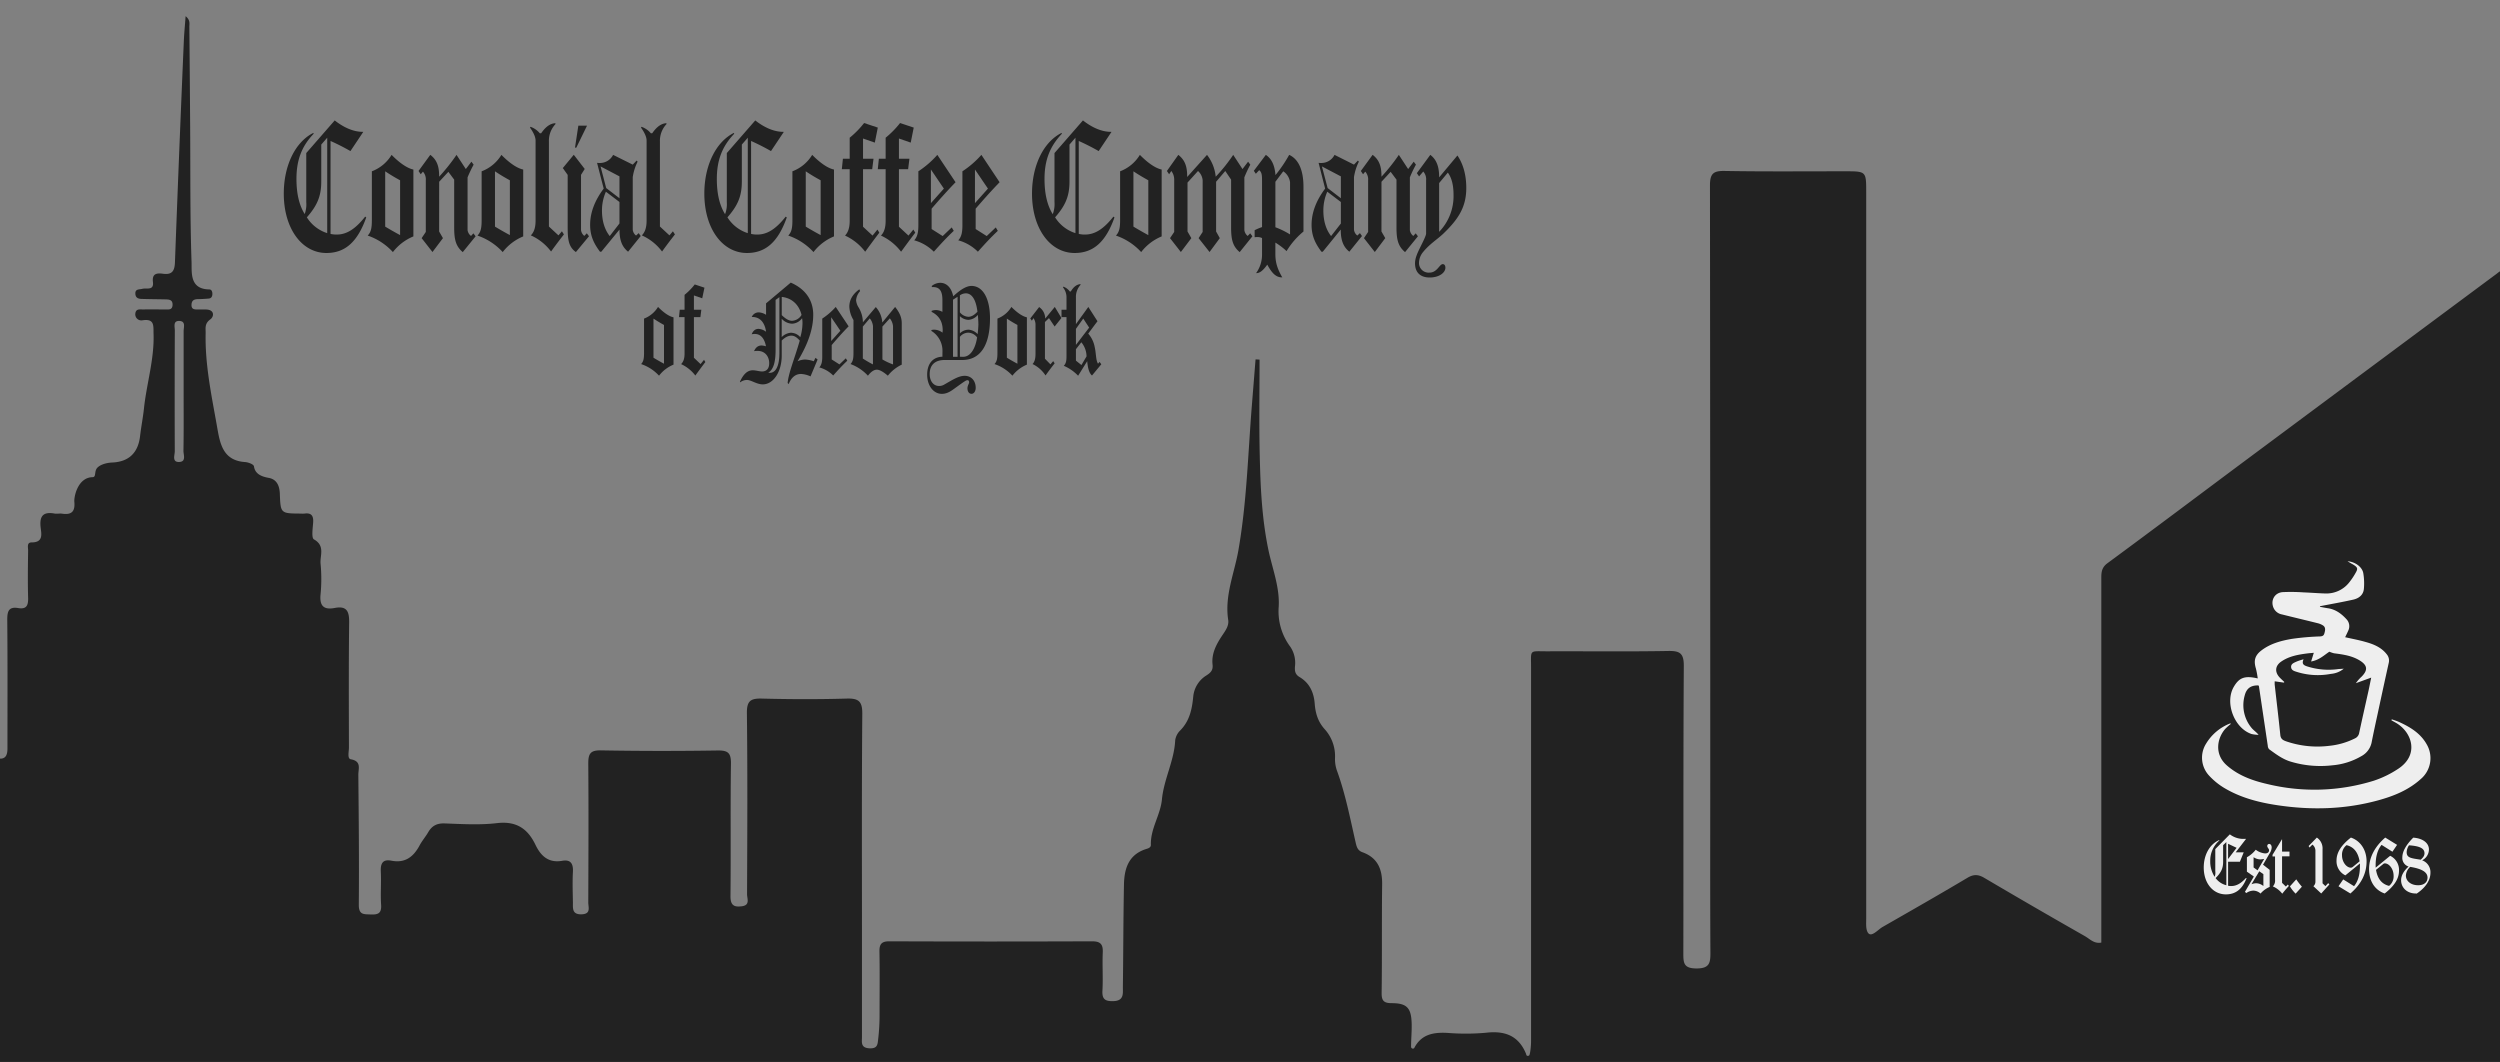 <svg xmlns="http://www.w3.org/2000/svg" xmlns:xlink="http://www.w3.org/1999/xlink" viewBox="0 0 1130 479.98"><rect x="0" y="0" width="1130" height="479.98" fill="#808080" stroke="none"/><defs><clipPath id="a"><rect x="-1.77" y="1" width="1134.27" height="479.98" style="fill:none"/></clipPath></defs><title>Artboard 3</title><g style="clip-path:url(#a)"><path d="M43.4,212.35c.82-2.08,4.39-3.17,7.28-3.29,7.58-.32,11.77-4.39,12.64-12,.47-4.13,1.3-8.22,1.74-12.35,1.19-11.29,4.72-22.28,4.35-33.79-.12-3.53.6-7-5-6.15a2.73,2.73,0,0,1-3.22-3.16c.29-2.24,2.25-1.69,3.67-1.73,3.27-.08,6.55,0,9.83,0,1.48,0,3.23.33,3.31-2.07.08-2.24-1.43-2.44-3-2.48-3.47-.09-7-.09-10.41-.2-1.56,0-3.25-.13-3.4-2.26-.17-2.37,1.72-1.94,3.15-2.32,1.88-.5,5.28.94,4.79-3.07s1.94-4.09,4.61-3.74c4.17.55,5.2-1.43,5.34-5.22q1.86-49.83,4-99.65c.15-3.66.51-7.31.82-11.56,2.23,1.82,1.67,3.45,1.69,4.88q.22,23.07.37,46.15c.14,20-.07,40,.62,60,.16,4.85-.94,12.34,8,12.48,1.12,0,1.45,1.09,1.42,2.13s-.46,1.88-1.62,2c-1.54.13-3.08.23-4.62.25-1.71,0-3.06.34-3.19,2.41-.15,2.38,1.48,2.27,3.07,2.28,1.15,0,2.31,0,3.47,0,4,.09,3.69,3.26,1.94,4.48-2.78,2-2,4.25-2.1,6.54-.27,14.15,2.7,28,5.13,41.75,1.31,7.48,2.45,15.53,12.73,16.19,1.14.07,3.87.9,4,2,.52,3.57,3.75,4.63,6.69,5.16,4.4.8,4.91,4.91,5,7.31.32,8.76.39,8.76,9.39,8.82a12.49,12.49,0,0,0,1.73,0c3.05-.42,4.12.91,3.93,3.91-.17,2.67-.86,7.07.35,7.75,5.2,2.91,2.65,7.33,3,11a72.61,72.61,0,0,1,0,13.83c-.54,5.21,1.4,7.13,6.39,6.17,5.55-1.07,6.59,1.65,6.53,6.55-.23,18.85-.14,37.7-.1,56.55,0,1.84-.83,5,.83,5.29,5,.88,3.39,4.37,3.42,7,.18,19.61.39,39.23.21,58.85,0,4.57,2.33,4.16,5.35,4.3,3.28.14,5-.46,4.74-4.32-.34-5,.11-10-.14-15-.18-3.59.74-5.75,4.72-5,6.31,1.25,10.09-1.76,12.87-7,1.07-2,2.63-3.79,3.78-5.77,1.69-2.93,3.9-4.19,7.48-4.06,7.9.28,15.9.79,23.7-.14,8.7-1,13.83,2.48,17.34,9.78,2.42,5.05,5.87,8.36,12.14,7.25,3.85-.69,5,1.4,4.8,5-.25,4.61-.08,9.23,0,13.85,0,2.68-.4,5.48,3.94,5.34s3-3.19,3-5.34c.08-21,.17-41.93,0-62.89,0-4.4,1-5.95,5.71-5.87q26.32.47,52.65.05c4.81-.08,6.19,1.08,6.13,5.95-.28,20,0,40-.21,60,0,4.18,1.75,4.91,5.17,4.46,3.82-.5,2.32-3.49,2.32-5.41.11-27.32.25-54.63-.07-81.94-.06-5.54,1.74-6.65,6.81-6.52,12.72.33,25.47.37,38.19,0,5.41-.16,7.21,1.14,7.16,6.87-.28,33.47-.15,66.93-.15,100.4v45.59c0,2.43-.69,5,3.36,5.22,3.71.18,3.71-1.69,4-4.49a92.47,92.47,0,0,0,.59-10.9c0-9.42.12-18.85-.05-28.27-.07-3.43.93-4.73,4.56-4.71q45.72.18,91.44,0c3.8,0,5.1,1.21,4.94,5-.26,5.76.18,11.55-.15,17.31-.23,3.95,1.31,4.84,5,4.73,4.9-.16,4.21-3.59,4.24-6.5.21-15.38.19-30.76.49-46.14.14-7,1.91-13.36,9.66-16,1-.33,2.54-.62,2.5-2-.21-7.33,4.34-13.52,5-20.53.88-9.2,5.57-17.48,6-26.77a7.83,7.83,0,0,1,2.36-4.5c4.16-4.28,5.24-9.49,5.79-15.17a12.62,12.62,0,0,1,5.82-9.52c2.08-1.29,3.2-2.46,2.92-4.93-.55-4.89,1.58-9,4.15-12.9,1.49-2.26,3.35-4.57,2.92-7.34-1.7-10.94,2.78-21.08,4.59-31.4,3.82-21.84,4.35-43.83,6.12-65.77l1.65-20.6,1.81.1c0,14.21-.25,28.43.07,42.63.32,14.53.92,28.94,3.93,43.39,1.76,8.42,5.16,16.83,4.66,25.6a26.76,26.76,0,0,0,5.27,18.22,13,13,0,0,1,2.08,8.83c-.14,2,0,3.6,2.12,4.85,4.45,2.65,6.41,6.89,6.8,12,.33,4.25,1.4,8.08,4.49,11.51a18.21,18.21,0,0,1,4.68,13.26,16,16,0,0,0,1.12,6.16c3.65,10.23,5.72,20.89,8.13,31.45.49,2.19.86,3.95,3.2,4.79,6.81,2.47,8.95,7.63,8.86,14.5-.21,16.35,0,32.7-.23,49-.05,3.45.85,4.69,4.49,4.7,7,0,8.91,2.16,9.09,9.37.08,3.29-.27,7-.27,10.31a.83.83,0,0,0,1.42.62c3.27-6.42,9-7.17,15-6.86a103.61,103.61,0,0,0,17.35-.06c8.38-1,14.64,1.13,18.1,9.28.25.59.16,1.47,1.36,1.06.59,0,1-4.38,1-6.44q0-84.54,0-169.07c0-8.3-1-7.22,7.51-7.25,18.13-.07,36.27.18,54.4-.15,5.35-.1,7.17,1,7.13,6.79-.27,43.28-.11,86.56-.21,129.84,0,4.36.12,6.86,5.94,6.87s6.33-2.42,6.3-7.1c-.16-26.74-.07-53.47-.07-80.21q0-133.3-.13-266.59c0-5.37,1.49-6.66,6.68-6.57,18.13.32,36.27.14,54.4.15,9.55,0,9.54,0,9.54,9.45q0,164.16,0,328.33c0,2.2-.25,4.9.81,6.42,1.54,2.22,4.47-1.42,6.57-2.62,12.83-7.35,25.68-14.67,38.39-22.24,2.87-1.71,5-1.53,7.72.1q22.59,13.32,45.39,26.29c2.19,1.25,4.13,3.53,7.39,2.9v-6.41q0-78.76,0-157.53c0-2.85-.18-5.37,2.77-7.54,21.36-15.71,42.52-31.67,63.79-47.5q56-41.64,112-83.23c1.23-.92,2.28-2.07,4.38-1.57V783.54q-563.75,0-1127.49.11c-4.43,0-6.78-.51-6.78-5.46q.27-217.76.15-435.51c4.16,1.05,4.75-1.8,4.75-4.34,0-19.43.09-38.85-.09-58.28,0-3.81.69-5.94,5-5.21,3.77.64,4.52-1.29,4.43-4.62-.2-7.11-.1-14.23,0-21.35,0-1.38-.69-3.71,1.53-3.7,5.47,0,4.46-3.81,4.13-6.77-.57-5,1-7.23,6.26-6.29,1.12.21,2.33-.11,3.46.06,4.28.65,5.92-1,5.51-5.37-.21-2.32,1.56-11,8.25-11.13C43.31,215.65,42.78,213.92,43.4,212.35ZM83,177.27c0-9.2,0-18.4,0-27.6,0-1.7,1.06-4.44-1.85-4.6-3.07-.17-2.12,2.64-2.13,4.31Q78.9,176.7,79,204c0,1.74-1.39,5,2.09,4.81,3.18-.18,1.8-3.3,1.83-5.1C83.08,194.9,83,186.08,83,177.27Z" style="fill:#222"/></g><path d="M138.43,91.37V69.18l12.86-14.75c4.31,3.39,8.67,5.16,12.59,5.16h.33l-5.81,8.7a99.45,99.45,0,0,0-9-4.57v42a11.19,11.19,0,0,0,2.8.3c4.68,0,8.61-2.73,12.86-8.11l.48.37c-3.93,11.06-9.52,16.07-18,16.07-11.09,0-19.27-11.06-19.27-26.84,0-12.75,5.22-23.37,13.35-27.43l.16.37C136.38,66.08,134,72.35,134,80.83c0,6.56,1.19,11.87,3.72,15.92A12.77,12.77,0,0,0,138.43,91.37Zm9.47-29.12-2.69,3.09V82.08c0,6.56-1.83,10.84-6.51,16.15a16.87,16.87,0,0,0,9.2,7.15Z" style="fill:#222"/><path d="M166.2,106.48c1.62-1.69,1.88-3.76,1.88-7.15V77.43A17.77,17.77,0,0,0,177,70c3.93,4,7.32,6.12,9.85,6.63v30.23a22.4,22.4,0,0,0-9.26,7.08A27.4,27.4,0,0,0,166.2,106.48Zm14.64-.22V81.49c-2.05-1.11-4.31-2.43-6.73-4.06v25C176.43,103.83,178.63,105.08,180.84,106.26Z" style="fill:#222"/><path d="M198.49,104.64l1.72,3-4.73,6.27-4.9-6.27,1.88-2.8V81.49a5.19,5.19,0,0,0-1.29-3.91l-1,1.18-1-1.47,5.32-7.3c2.91,2.21,4,5.08,4,9.51v.37A84.61,84.61,0,0,0,206.35,70l4.2,6.41,2.53-3.32,1,1.33a60.54,60.54,0,0,0-2.74,5.75V104a4,4,0,0,0,1.56,2.65l1.08-1.18,1,1.33-5.81,7.15c-3.29-2.73-3.88-6-3.88-11.28V81.19l-2.63-3.53-4.15,4.49Z" style="fill:#222"/><path d="M215.82,106.48c1.62-1.69,1.88-3.76,1.88-7.15V77.43A17.77,17.77,0,0,0,226.64,70c3.93,4,7.32,6.12,9.85,6.63v30.23a22.4,22.4,0,0,0-9.26,7.08A27.4,27.4,0,0,0,215.82,106.48Zm14.64-.22V81.49c-2.05-1.11-4.31-2.43-6.73-4.06v25C226.05,103.83,228.25,105.08,230.46,106.26Z" style="fill:#222"/><path d="M251,55.68l.11.37a11,11,0,0,0-3,8v38.34l4.31,4,1.56-1.84.91,1.4c-1.83,2.36-3.76,4.87-5.81,7.74a23.32,23.32,0,0,0-9.15-7.3c1.46-1.47,2.15-3.54,2.15-6.71V63.5c0-1.62-1-3.69-2.52-5.83l.21-.36A9.57,9.57,0,0,1,244,60.25h.59C246.61,57.31,248.65,55.83,251,55.68Z" style="fill:#222"/><path d="M264.1,106.63l1.13-1.18,1,1.33-5.92,7.15c-3.29-2.29-3.72-5.6-3.72-11.28V79.06l-2.2-3.1,4.95-6,4.95,6.41-1.67,2.66V104A4,4,0,0,0,264.1,106.63Zm-2.69-49.84h3.93l-4.85,9.95h-.59Z" style="fill:#222"/><path d="M271.79,113.78h-.59c-3-4-4.46-7.44-4.46-12.16,0-5.31,1.93-10.77,6.13-16.37l-3-11.65a6.35,6.35,0,0,0,1.18.07A6.65,6.65,0,0,0,277.12,70L286,74.41l1.77-1.84.43.51a23.1,23.1,0,0,0-2.2,7v23.74a3.83,3.83,0,0,0,1.5,2.65l1.19-1.1.91,1.32-5.7,7.08c-2.69-2.14-3.88-5.16-3.88-9.73v-.29ZM280,89.6V79.72l-8.55-4.5L274,85Zm0,1.7-6.13-4.65a21.08,21.08,0,0,0-1.78,8.48c0,4.72,1.19,8.63,3.5,11.57L280,101Z" style="fill:#222"/><path d="M301.18,55.68l.11.37a11,11,0,0,0-3,8v38.34l4.3,4,1.56-1.84.92,1.4c-1.83,2.36-3.77,4.87-5.82,7.74a23.21,23.21,0,0,0-9.14-7.3c1.45-1.47,2.15-3.54,2.15-6.71V63.5c0-1.62-1-3.69-2.53-5.83l.22-.36a9.68,9.68,0,0,1,4.25,2.94h.59C296.82,57.31,298.87,55.83,301.18,55.68Z" style="fill:#222"/><path d="M328.52,91.37V69.18l12.86-14.75c4.31,3.39,8.67,5.16,12.6,5.16h.32l-5.81,8.7a99.45,99.45,0,0,0-9-4.57v42a11.19,11.19,0,0,0,2.8.3c4.68,0,8.61-2.73,12.86-8.11l.48.37c-3.93,11.06-9.52,16.07-18,16.07-11.09,0-19.27-11.06-19.27-26.84,0-12.75,5.22-23.37,13.35-27.43l.16.37c-5.44,5.68-7.86,11.95-7.86,20.43,0,6.56,1.19,11.87,3.72,15.92A12.61,12.61,0,0,0,328.52,91.37ZM338,62.25l-2.69,3.09V82.08c0,6.56-1.83,10.84-6.51,16.15a16.87,16.87,0,0,0,9.2,7.15Z" style="fill:#222"/><path d="M356.29,106.48c1.62-1.69,1.88-3.76,1.88-7.15V77.43A17.77,17.77,0,0,0,367.11,70c3.93,4,7.32,6.12,9.85,6.63v30.23a22.4,22.4,0,0,0-9.26,7.08A27.4,27.4,0,0,0,356.29,106.48Zm14.64-.22V81.49c-2.05-1.11-4.31-2.43-6.73-4.06v25C366.52,103.83,368.72,105.08,370.93,106.26Z" style="fill:#222"/><path d="M384.06,99.77V76.48h-3.55l.48-4.72h3.07V62.25a41.19,41.19,0,0,0,6.51-6.64l6.19,2.06-1.34,6.79-5.33-1.85v9.15h4.74l-.6,4.72h-4.14v26l4.3,4,2.21-2.72.86,1.4c-2.69,3.54-4.79,6.41-6.4,8.62a24.07,24.07,0,0,0-9.1-7.3C383.36,105,384.06,102.94,384.06,99.77Z" style="fill:#222"/><path d="M400.31,99.77V76.48h-3.55l.49-4.72h3.06V62.25a41.63,41.63,0,0,0,6.52-6.64L413,57.67l-1.35,6.79-5.33-1.85v9.15h4.74l-.59,4.72h-4.15v26l4.31,4,2.2-2.72.87,1.4c-2.7,3.54-4.79,6.41-6.41,8.62a24.11,24.11,0,0,0-9.09-7.3C399.62,105,400.31,102.94,400.31,99.77Z" style="fill:#222"/><path d="M431.91,82.37c-4,4.13-7.59,8.19-10.82,11.95v9.21l5,3.17,4.09-3.9.92,1.55c-2.91,2.72-5.87,5.89-9,9.43a20,20,0,0,0-8.88-5.16c1.45-1.55,1.88-3.61,1.88-6.78V77.43A42.25,42.25,0,0,0,423.67,70Zm-5.28,2.88-5.86-8.63V91.81Z" style="fill:#222"/><path d="M451.82,82.37c-4,4.13-7.59,8.19-10.82,11.95v9.21L446,106.7l4.09-3.9.92,1.55c-2.91,2.72-5.87,5.89-9,9.43a20,20,0,0,0-8.88-5.16c1.45-1.55,1.88-3.61,1.88-6.78V77.43A42.27,42.27,0,0,0,443.59,70Zm-5.27,2.88-5.87-8.63V91.81Z" style="fill:#222"/><path d="M476.63,91.37V69.18l12.86-14.75c4.31,3.39,8.67,5.16,12.6,5.16h.32l-5.81,8.7a99.45,99.45,0,0,0-9-4.57v42a11.24,11.24,0,0,0,2.8.3c4.68,0,8.61-2.73,12.86-8.11l.48.37c-3.92,11.06-9.52,16.07-18,16.07-11.09,0-19.27-11.06-19.27-26.84,0-12.75,5.22-23.37,13.35-27.43l.16.37c-5.43,5.68-7.86,11.95-7.86,20.43,0,6.56,1.19,11.87,3.72,15.92A12.61,12.61,0,0,0,476.63,91.37Zm9.47-29.12-2.69,3.09V82.08c0,6.56-1.83,10.84-6.51,16.15a16.87,16.87,0,0,0,9.2,7.15Z" style="fill:#222"/><path d="M504.4,106.48c1.62-1.69,1.89-3.76,1.89-7.15V77.43A17.79,17.79,0,0,0,515.22,70c3.93,4,7.32,6.12,9.85,6.63v30.23a22.4,22.4,0,0,0-9.26,7.08A27.4,27.4,0,0,0,504.4,106.48Zm14.64-.22V81.49c-2-1.11-4.3-2.43-6.73-4.06v25C514.63,103.83,516.83,105.08,519,106.26Z" style="fill:#222"/><path d="M545.57,70a19.09,19.09,0,0,1,3.93,9.88A73.21,73.21,0,0,0,557.41,70l4.2,6.41,2.53-3.32,1,1.33a54.8,54.8,0,0,0-2.69,5.75V104a4,4,0,0,0,1.51,2.65l1.13-1.18,1,1.33-5.75,7.15c-3.29-2.73-3.88-6-3.88-11.28V81.19l-2.64-3.9-4.14,4.86v22.49l1.67,3-4.63,6.27-4.95-6.27,1.83-2.8V81.49a6.39,6.39,0,0,0-2.1-4.2l-4.74,5.23v22.12l1.73,3-4.74,6.27-4.9-6.27,1.89-2.8V81.49a6.42,6.42,0,0,0-1.3-4.2l-1,1.47-1-1.47L532.6,70c2.91,2.28,4,5.08,4,9.66V80Z" style="fill:#222"/><path d="M567.1,104.05a23.94,23.94,0,0,1,3.34-1.4V81.78c0-2.5-.06-3.9-1.29-4.86l-1.51,1.62-.91-1.33L572.16,70c2.64,1.77,4,4.72,4.36,9.14A63,63,0,0,0,582.71,70c4.2,1.91,6.46,6.85,6.46,14.45v20.2a34.52,34.52,0,0,0-7.64,8.85,30.56,30.56,0,0,0-5.06-3.84v5.24c0,3.91,1,6.78,3.12,10.47h-.16c-2.75,0-4.58-2-6.62-5.75-1.78,2.5-3.29,3.83-4.9,3.83h-.16a14.11,14.11,0,0,0,2.69-8.33v-7.52a4.44,4.44,0,0,0-2.1-.44,8,8,0,0,0-1.24.07Zm16-21.68a7,7,0,0,0-3.07-4.94l-3.55,4.72v20.57a36.84,36.84,0,0,1,6.62,3.25Z" style="fill:#222"/><path d="M597.89,113.78h-.6c-3-4-4.46-7.44-4.46-12.16,0-5.31,1.94-10.77,6.13-16.37L596,73.6a6.4,6.4,0,0,0,1.18.07A6.65,6.65,0,0,0,603.21,70L612,74.41l1.78-1.84.43.51a23.17,23.17,0,0,0-2.21,7v23.74a3.84,3.84,0,0,0,1.51,2.65l1.18-1.1.92,1.32-5.71,7.08c-2.69-2.14-3.87-5.16-3.87-9.73v-.29Zm8.18-24.18V79.72l-8.56-4.5L600.09,85Zm0,1.7-6.14-4.65a21.07,21.07,0,0,0-1.77,8.48c0,4.72,1.18,8.63,3.49,11.57l4.42-5.67Z" style="fill:#222"/><path d="M624.42,104.64l1.72,3-4.73,6.27-4.9-6.27,1.88-2.8V81.49a5.19,5.19,0,0,0-1.29-3.91l-1,1.18-1-1.47,5.32-7.3c2.91,2.21,4,5.08,4,9.51v.37A84.61,84.61,0,0,0,632.28,70l4.2,6.41L639,73.08l1,1.33a58.09,58.09,0,0,0-2.74,5.75V104a4,4,0,0,0,1.56,2.65l1.08-1.18,1,1.33-5.81,7.15c-3.29-2.73-3.88-6-3.88-11.28V81.19l-2.64-3.53-4.14,4.49Z" style="fill:#222"/><path d="M658.76,70.28c2.63,3.91,4,8.85,4,14.67,0,8.7-3.61,14.16-10.44,20.72-2.64,2.51-6.19,4.65-9.15,8.33a7.84,7.84,0,0,0-1.78,4.65,4.36,4.36,0,0,0,4.74,4.57c3.5,0,4.47-3.83,6-3.83.76,0,1.19.66,1.19,1.62,0,2.21-2.75,4.42-7.11,4.42s-6.62-2.43-6.62-6.41c0-2.21.92-4.28,2.16-6.86,1.77-3.54,2.85-5.75,2.85-6.63v-24a5.26,5.26,0,0,0-1.29-4l-1.89,2.21-1-1.48L646.49,70c2.69,2,4,5.16,4,9.88v.29ZM657,88.12c0-4.49-.86-7.81-2.58-10.1l-3.93,4.72v22.05A23.2,23.2,0,0,0,657,88.12Z" style="fill:#222"/><path d="M289.78,164.56c1.14-1.2,1.33-2.66,1.33-5.06V144a12.6,12.6,0,0,0,6.32-5.27c2.78,2.82,5.18,4.33,7,4.7v21.38a15.82,15.82,0,0,0-6.55,5A19.34,19.34,0,0,0,289.78,164.56Zm10.35-.16V146.88c-1.44-.78-3-1.72-4.76-2.87v17.68C297,162.68,298.57,163.57,300.13,164.4Z" style="fill:#222"/><path d="M309.42,159.81V143.33h-2.51l.34-3.34h2.17v-6.72a29.07,29.07,0,0,0,4.61-4.7l4.38,1.46-1,4.8-3.76-1.3V140H317l-.42,3.34h-2.93v18.36l3,2.87,1.56-1.93.61,1c-1.9,2.5-3.39,4.54-4.53,6.1a16.93,16.93,0,0,0-6.43-5.16C308.93,163.51,309.42,162.05,309.42,159.81Z" style="fill:#222"/><path d="M340.26,167.37c1.48,0,2.89.53,4.18.53,2.1,0,3.24-1.36,3.24-3.71,0-3.18-2-5.58-5.18-5.58a9.54,9.54,0,0,0-1.67.11c.76-1.72,1.86-2.56,3.39-2.56a8.07,8.07,0,0,1,2,.37c-.72-3.71-2.47-5.58-5.06-5.58a7.37,7.37,0,0,0-1.41.15c.65-1.61,1.64-2.45,3.12-2.45a6.31,6.31,0,0,1,3.39,1.3c-.57-4.22-2.78-6.67-6.2-6.67h-.27a3.4,3.4,0,0,1,3.16-2.09,6.81,6.81,0,0,1,3.31,1.1v-5.17l11.16-9.38c6.7,2.92,10.16,8,10.16,14.55,0,6.41-2.36,13.25-7.08,21a8.7,8.7,0,0,1,3.31-.78,13.22,13.22,0,0,1,4,.78l.8-1.56.95.78-3.2,7.62a11.73,11.73,0,0,0-4.26-1.1c-2.52,0-4.38,1.51-5.64,4.59l-.45-.52c.41-4.49,2.93-10.38,5.48-19.14-1.26-1.46-2.44-2.24-3.73-2.24-1.64,0-2.9.78-4.42,2.19v6.83c0,7.4-3.84,13-8.56,13-2.78,0-5.22-2-7.2-2a5.15,5.15,0,0,0-3.05,1.1l-.07-.31C336.07,169,337.9,167.37,340.26,167.37Zm7.69,1.15c2.74,0,4.34-3.13,4.34-9V134.31l-1.72,1.25v22.53c0,5.58-.95,8.92-3.31,10.38A3.21,3.21,0,0,0,348,168.52ZM358,145a5.29,5.29,0,0,0,4.3-2.66c-1.14-4.59-4.3-7.62-8.95-8.14v8.24C355.07,144.11,356.59,145,358,145Zm-.27,5.42a5.57,5.57,0,0,1,4,2,23,23,0,0,0,1-6.31,11.81,11.81,0,0,0-.19-2.3,5.82,5.82,0,0,1-4.56,2.5,6.64,6.64,0,0,1-4.65-2.24v8.29A6.68,6.68,0,0,1,357.77,150.37Z" style="fill:#222"/><path d="M383.58,147.5c-2.86,2.92-5.37,5.79-7.65,8.45v6.52l3.5,2.24,2.89-2.76.65,1.1c-2.06,1.93-4.15,4.17-6.36,6.67a14.19,14.19,0,0,0-6.28-3.65c1-1.09,1.33-2.56,1.33-4.8V144a30,30,0,0,0,6.09-5.27Zm-3.73,2-4.15-6.1v10.74Z" style="fill:#222"/><path d="M404.59,138.74c2,2.5,3,4.7,3,7.36v18.72a17.75,17.75,0,0,0-6.28,5c-2.13-1.83-3.77-2.72-5-2.72s-2.63.89-4,2.72a20.41,20.41,0,0,0-7.88-5.27c1.15-1.2,1.34-2.66,1.34-5.06V144.64a12.45,12.45,0,0,1-1.87-6c0-3.13,1.52-5.69,4.53-7.88l.34.83a6.87,6.87,0,0,0-1.82,4.18,7.4,7.4,0,0,0,1.22,3.33,13.26,13.26,0,0,1,1.86,6.58l5.83-6.89a11.48,11.48,0,0,1,2.93,7Zm-10,8.71a6.61,6.61,0,0,0-1.45-3.55L390,147.61v14.44a44.38,44.38,0,0,0,4.57,2.66Zm9.06,0a6.61,6.61,0,0,0-1.45-3.55l-3.35,3.71v14.86a26,26,0,0,0,4.8,2.24Z" style="fill:#222"/><path d="M426,158.72a10.49,10.49,0,0,0-5-9.13v-.42a5.22,5.22,0,0,1,1.44-.15,6.23,6.23,0,0,1,3.58,1.35c0-.31.08-.73.08-1,0-4-1.64-6.68-5-8.4v-.47a5.84,5.84,0,0,1,2.05-.36,6.24,6.24,0,0,1,2.82.83v-5.37c0-4.07-1.29-5.84-4.19-5.84h-.6v-.52a6.14,6.14,0,0,1,3.76-1.41c3,0,5.14,2.29,5.91,6.1,3.23-3,5.93-4.69,8.26-4.69,5,0,8.37,5.42,8.37,14.65,0,12.26-4.41,18.83-12.56,18.83h-7.92c-4.45,0-6.78,2.3-6.78,6.36,0,3.08,1.64,5.38,4.23,5.38a4.37,4.37,0,0,0,2.17-.53c3.69-2.08,6.59-4.06,9.4-4.06,3.09,0,5,2.34,5,5.42,0,1.56-.8,2.71-1.9,2.71s-1.83-1-1.83-2.5c0-1.2.76-2.14.76-2.66,0-.68-.27-1-.8-1-.68,0-2.28,1.25-5,3.18-2,1.46-3.88,3-6.54,3-3.81,0-6.63-3.75-6.63-8.65s2.48-8,6.89-8.14Zm6.82,2.55V134.15l-2.06,1.31v25.81Zm3.73-28.68a4.85,4.85,0,0,0-2.67.88v7.72a5.34,5.34,0,0,0,3.77,2c1.45,0,2.74-.79,4.15-2.3C441.17,135.46,439.27,132.59,436.57,132.59Zm5.67,13.82c0-1.15-.11-2.51-.23-4.07a6.1,6.1,0,0,1-4.26,2.24,5.83,5.83,0,0,1-3.85-1.67v7.77a5.48,5.48,0,0,1,4-1.66,6.18,6.18,0,0,1,4,2A43.16,43.16,0,0,0,442.24,146.41Zm-6.81,14.86c2.93,0,5.4-3.18,6.24-8.76a5.22,5.22,0,0,0-3.92-2.14,4.88,4.88,0,0,0-3.85,1.88v9Z" style="fill:#222"/><path d="M449.51,164.56c1.14-1.2,1.33-2.66,1.33-5.06V144a12.6,12.6,0,0,0,6.32-5.27c2.78,2.82,5.18,4.33,7,4.7v21.38a16,16,0,0,0-6.55,5A19.34,19.34,0,0,0,449.51,164.56Zm10.36-.16V146.88c-1.45-.78-3.05-1.72-4.76-2.87v17.68C456.74,162.68,458.3,163.57,459.87,164.4Z" style="fill:#222"/><path d="M472.43,144l4.34-5.27,3,5-3.08,3.86-2.55-3.81-1.83,1.77v16.59l2.48,2.55,1.25-1.46.65,1c-1.3,1.67-2.67,3.45-4.11,5.48a14.4,14.4,0,0,0-5.87-5.16c1-1.05,1.34-2.51,1.34-4.75V146.88a5.07,5.07,0,0,0-.92-3.08l-.72,1.15-.72-1,4-5.16A6.29,6.29,0,0,1,472.43,144Z" style="fill:#222"/><path d="M480.46,129.88l.15-.32a6.16,6.16,0,0,1,2.93,2.19H484c1.18-2,2.55-3.13,4.34-3.34l.08.32a8.06,8.06,0,0,0-2.1,5.68v12.1l5.6-7.77,4.15,6.47c-.73.89-2.1,2.82-4.19,5.58a12.71,12.71,0,0,1,2.93,6.1c.69,3,.46,5.84,1.49,7.51l.72-.83.76,1.09-4.19,5.06c-1.25-1-1.9-3.23-2.17-6.47l-4.11,6.58a19.72,19.72,0,0,0-6.47-4.49c1.18-1.25,1.22-2.66,1.22-4.8V143.33h-2.25V140h2.25v-5.68A7.16,7.16,0,0,0,480.46,129.88Zm11.84,18.2L489.63,144l-3.31,4.64v7.25Zm-1.18,13a10.22,10.22,0,0,0-2.36-6.37l-2.44,3.13V163l2.48,2Z" style="fill:#222"/><path d="M1020.83,309.82c-3.38-.13-5.39,1.28-6.22,4.52a16.08,16.08,0,0,0,3,14.55c.88,1.12,2.16,1.92,3.29,3.25a15,15,0,0,1-3.18-.36c-7.83-2.61-12.18-14.11-8.1-21.24,2.46-4.28,5-5.25,10.88-3.89a38.79,38.79,0,0,0-.83-4.48c-1.1-3.65-.43-6,2.64-8.29,4-3,8.72-4.27,13.49-5.09a112.67,112.67,0,0,1,12.74-1.12c1.18-.07,1.78-.28,2.1-1.45s.7-2.59-.6-3.49a8,8,0,0,0-2.56-1.07c-5.32-1.33-10.66-2.59-16-3.93a5.2,5.2,0,0,1-3.71-2.69c-1.67-3.38.17-7.1,4-7.4a83,83,0,0,1,9.46.12c3.27.12,6.54.4,9.82.49a13.11,13.11,0,0,0,11-5.26,30.12,30.12,0,0,0,2.79-4.24c1-1.73.74-2.33-1-3.44-.44-.29-.92-.51-1.37-.78s-.73-.44-1.38-.85c3.42.23,6.64,2.59,7.12,5.41a27.84,27.84,0,0,1,.26,7.12c-.25,2.72-2.28,4.24-4.74,4.81-4.83,1.09-9.72,1.94-14.59,2.89l-.51.1,0,.27c1.2.22,2.4.47,3.61.65,3.5.52,6.13,2.5,8.41,5a4.57,4.57,0,0,1,.7,5.24c-.42,1-.89,1.89-1.34,2.85,3.07.7,6.15,1.26,9.14,2.12,3.62,1,7.12,2.39,9.58,5.5a4.43,4.43,0,0,1,1,3.92q-2.6,11.71-5.11,23.45c-.92,4.23-1.84,8.45-2.67,12.69a9.13,9.13,0,0,1-4.63,6.09,31.12,31.12,0,0,1-13.1,4.13,46.54,46.54,0,0,1-18.91-1.69c-3.68-1.12-6.64-3.4-9.67-5.58a2.53,2.53,0,0,1-.6-1.54q-2-13.46-4-26.9A2.68,2.68,0,0,0,1020.83,309.82Zm7.34-1.87a13.62,13.62,0,0,0,0,1.59c.85,7.55,1.77,15.1,2.53,22.66.18,1.85,1.25,2.39,2.69,2.9a43.51,43.51,0,0,0,19.54,2,33.26,33.26,0,0,0,11.55-3.37,3.33,3.33,0,0,0,1.88-2.51c1.37-6.39,2.82-12.77,4.24-19.15.4-1.85.76-3.71,1.19-5.79l-6.94,2.52a18.13,18.13,0,0,1,2.64-3c2.9-2.95,2.6-5.13-.94-7.29s-7.54-2.7-11.55-3.22a13.28,13.28,0,0,1-2.12-.72c-2.29,1.48-4.53,3.78-8.25,4.42l1.21-3.92c-1,.1-2,.15-2.88.27-4.19.54-8.35,1.25-11.91,3.74-2.72,1.91-2.94,4.71-.63,7.16.66.69,1.39,1.33,2.08,2l-.14.31Z" style="fill:#eee"/><path d="M1008.42,327.14a27.42,27.42,0,0,0-2.62,2.33c-3.69,4.22-5,11.42.69,16.46,5.32,4.68,11.74,6.95,18.44,8.48a90.41,90.41,0,0,0,48-1.52,46.09,46.09,0,0,0,10.83-5.24c10-6.39,6.49-16.83-.92-21l-1.92-1.08.18-.44c1.11.4,2.24.73,3.31,1.22,4.95,2.27,9.54,5,12.37,9.93a12.37,12.37,0,0,1-2.63,15.88c-5.55,5-12.23,7.68-19.28,9.61-15,4.1-30.13,4.48-45.41,2.2-8.49-1.26-16.75-3.4-24.18-7.86a31.27,31.27,0,0,1-6.87-5.64,11.89,11.89,0,0,1-1.26-14.34A22,22,0,0,1,1008,327C1008,327,1008.17,327.07,1008.42,327.14Z" style="fill:#eee"/><path d="M1041.22,298c-1,2.15.2,2.73,1.47,3.17a31.9,31.9,0,0,0,14.16,1.26c.67-.07,1.34-.09,2.52-.17a10.41,10.41,0,0,1-5.79,2.33,31.64,31.64,0,0,1-15.22-.83c-1.17-.38-2.69-.68-2.78-2.25s1.49-2,2.69-2.57A30.33,30.33,0,0,1,1041.22,298Z" style="fill:#eee"/><path d="M1001.31,393.79v-10l6.58-6.67a10,10,0,0,0,6.33,2.06c.34,0,.65,0,1,0l-4.68,6.07h3.62c-.62,1.57-1.21,2.94-1.71,4.24l-5.35,0,0,10.87a6.07,6.07,0,0,0,1.37.13c2.47,0,4.51-1.23,6.73-3.67l.25.17c-2,5-5,7.27-9.36,7.27-5.77,0-10-5-10-12.14,0-5.77,2.72-10.57,7-12.41l.08.17a12,12,0,0,0-4.14,9.27,12.59,12.59,0,0,0,2,7.17A5.06,5.06,0,0,0,1001.31,393.79Zm5-13.18-1.46,1.4v7.58c0,3-1,4.9-3.39,7.3a8.53,8.53,0,0,0,4.85,3.24Zm4.64,2.6-3.86-1.83v6.9Z" style="fill:#eee"/><path d="M1018.74,396.19l-3.14-2.2v-6.51a13.43,13.43,0,0,0,4-3.4,8.11,8.11,0,0,0,4.28,1.67c1.13,0,1.74-.6,1.74-1.44,0-.66-.81-1.2-.81-1.86a.9.9,0,0,1,.81-1c.67,0,1.18.6,1.18,1.63a5.45,5.45,0,0,1-1,2.77l-2.91,5,3,2.33v7.71a11.06,11.06,0,0,0-4.12,3,5,5,0,0,0-3.22-1.33,5.85,5.85,0,0,0-3.22,1.1l-.62-.54Zm4.31-1.07-1.85-1.3-3.55,5.87a5.89,5.89,0,0,1,2.18-.46,5.27,5.27,0,0,1,3.22,1.26Zm-2.63-1.73,3-5.17a12.53,12.53,0,0,1-1.8.23,5.73,5.73,0,0,1-3-1v4.64Z" style="fill:#eee"/><path d="M1027.18,387.12v-.74l4.31-7.1v5.63h3.36v2.14h-3.36v12l1.71,1.66.9-.9.47.64c-1,1.06-1.93,2.2-3,3.5a10.71,10.71,0,0,0-4.25-3.3,3.71,3.71,0,0,0,1-3V387.12Z" style="fill:#eee"/><path d="M1035.05,400.63l2.86-3.17a30.7,30.7,0,0,0,2.55,3.33l-2.83,3.14A15,15,0,0,1,1035.05,400.63Z" style="fill:#eee"/><path d="M1046.57,398.59V384.75a3.54,3.54,0,0,0-1.37-3l-1.29,1.33-.42-.67,3.72-3.83a5.9,5.9,0,0,1,2.58,5.3v15.38l1.29,1.27,1.26-1.37.54.6-3.7,4.1-3.53-3.3A2.62,2.62,0,0,0,1046.57,398.59Z" style="fill:#eee"/><path d="M1069.69,389.32c0,5.57-2.44,10.34-7.31,14.54l-5.38-3.27,2.13-3.1,4.9,3.07c1.79-2.17,2.66-5.17,2.66-9.17,0-.37,0-.74,0-1.1l-6.58,5.37a7.08,7.08,0,0,1-4-6.71c0-3.63,2.13-6.94,6.5-10.37C1067,380.08,1069.69,384.25,1069.69,389.32Zm-11.1-2.74c0,3.14,2.08,5.61,4,5.61a1.36,1.36,0,0,0,.82-.3l3.13-2.57c-.7-4.1-2.63-6.51-5.91-7.31A5.49,5.49,0,0,0,1058.59,386.58Z" style="fill:#eee"/><path d="M1070.82,392.85c0-5.17,2.46-10.07,7.31-14.27l5.35,3.3-2.1,3.1-4.91-3.1q-2.68,3.25-2.68,9.21c0,.36,0,.73,0,1.1l6.56-5.37a7.06,7.06,0,0,1,4,6.73c0,3.64-2.1,6.88-6.47,10.31C1073.42,402.33,1070.82,398.29,1070.82,392.85Zm11.09,3c0-3.14-2.07-5.61-4-5.61a1.21,1.21,0,0,0-.78.37l-3.17,2.57c.7,4.07,2.63,6.44,5.91,7.24A5.47,5.47,0,0,0,1081.91,395.86Z" style="fill:#eee"/><path d="M1092,403.86c-4.12,0-6.7-2.7-6.7-6,0-2.06,1.15-4.2,3.39-6.17a4.07,4.07,0,0,1-2.83-4.23c0-2.47,1.6-5.51,4.93-8.84,4.6.33,7.09,2.6,7.09,5.33a5.57,5.57,0,0,1-3.08,4.91,5.7,5.7,0,0,1,3.76,5.64c0,3.33-2.08,6.6-6.2,9.4Zm-4.54-8.1c0,2.4,2.16,4.37,5.55,4.37,2.71,0,4.23-1.44,4.23-3.44,0-2.53-2.61-4-7.82-4.87A5.63,5.63,0,0,0,1087.46,395.76Zm8.41-10.08c0-2.3-2.3-3.27-7-3.6a6,6,0,0,0-1.06,3.07c0,2.63,2,2.77,6.36,3.43C1095.28,387.58,1095.87,386.78,1095.87,385.68Z" style="fill:#eee"/></svg>